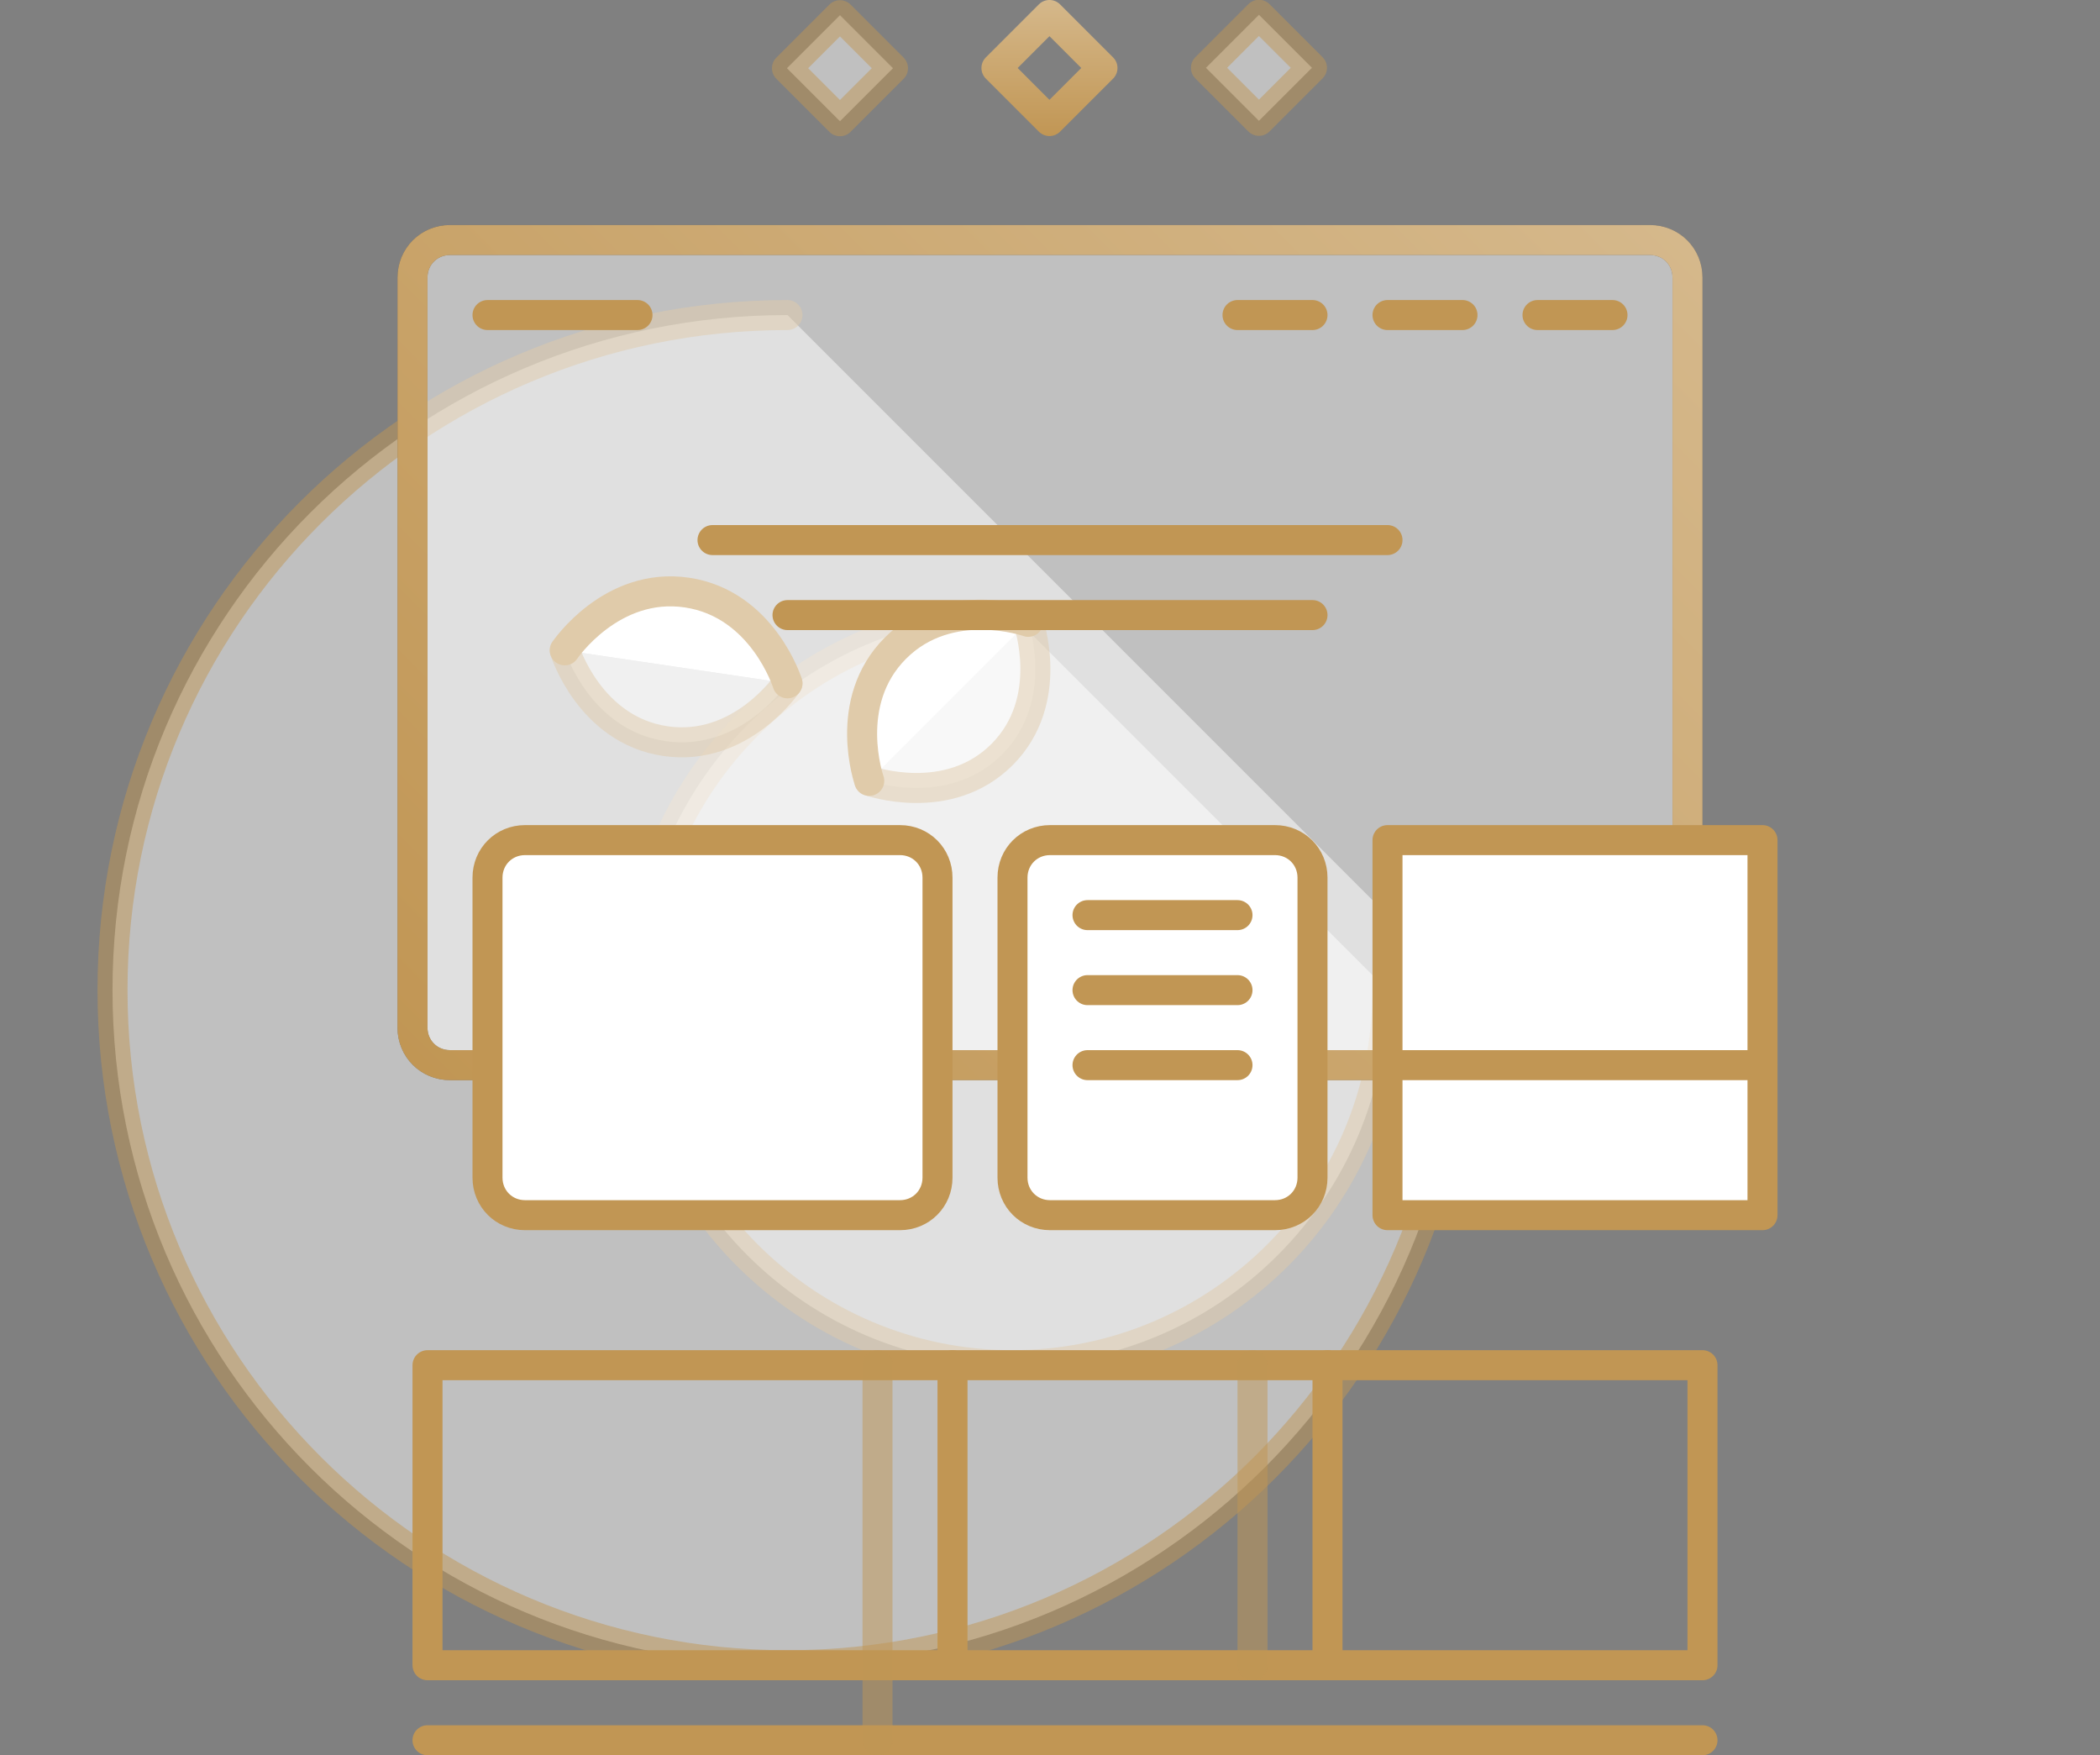 <?xml version="1.0" encoding="utf-8"?>
<!-- Generator: Adobe Illustrator 19.0.0, SVG Export Plug-In . SVG Version: 6.00 Build 0)  -->
<svg version="1.1" id="Layer_1" xmlns="http://www.w3.org/2000/svg" xmlns:xlink="http://www.w3.org/1999/xlink" x="0px" y="0px"
	 width="280px" height="234px" viewBox="-339 164 280 234" style="enable-background:new -339 164 280 234;" xml:space="preserve">
<rect x="-339" y="164" width="280" height="234" fill="#808080" stroke="none"/>
<style type="text/css">
	
		.st0{opacity:0.5;fill:#FFFFFF;stroke:#C19654;stroke-width:4;stroke-linejoin:round;stroke-miterlimit:10;enable-background:new    ;}
	.st1{fill:none;stroke:url(#XMLID_2_);stroke-width:4;stroke-linejoin:round;stroke-miterlimit:10;}
	
		.st2{opacity:0.5;fill:#FFFFFF;stroke:#C19654;stroke-width:4;stroke-linecap:round;stroke-linejoin:round;stroke-miterlimit:10;enable-background:new    ;}
	.st3{fill:#FFFFFF;stroke:#C19654;stroke-width:4;stroke-linecap:round;stroke-linejoin:round;stroke-miterlimit:10;}
	.st4{opacity:0.5;fill:#FFFFFF;stroke:#323232;stroke-width:4;stroke-miterlimit:10;enable-background:new    ;}
	.st5{fill:none;stroke:url(#XMLID_3_);stroke-width:4;stroke-miterlimit:10;}
	.st6{fill:none;stroke:#C19654;stroke-width:4;stroke-linecap:round;stroke-miterlimit:10;}
	.st7{fill:#FFFFFF;stroke:#C19654;stroke-width:4;stroke-linejoin:round;stroke-miterlimit:10;}
	.st8{fill:none;stroke:#C19654;stroke-width:4;stroke-linecap:round;stroke-linejoin:round;stroke-miterlimit:10;}
	
		.st9{opacity:0.5;fill:none;stroke:#C19654;stroke-width:4;stroke-linecap:round;stroke-linejoin:round;stroke-miterlimit:10;enable-background:new    ;}
</style>
<rect id="XMLID_152_" x="-176.1" y="168.1" transform="matrix(-0.707 -0.707 0.707 -0.707 -414.489 174.455)" class="st0" width="10" height="10"/>
<linearGradient id="XMLID_2_" gradientUnits="userSpaceOnUse" x1="-192.809" y1="678.059" x2="-174.667" y2="678.059" gradientTransform="matrix(0.707 0.707 0.707 -0.707 -548.558 782.467)">
	<stop  offset="0" style="stop-color:#C19654"/>
	<stop  offset="1" style="stop-color:#D5B88B"/>
</linearGradient>
<rect id="XMLID_151_" x="-204" y="168.1" transform="matrix(-0.707 -0.707 0.707 -0.707 -462.146 154.756)" class="st1" width="10" height="10"/>
<rect id="XMLID_150_" x="-231.9" y="168.1" transform="matrix(-0.707 -0.707 0.707 -0.707 -509.803 135.057)" class="st0" width="10" height="10"/>
<path id="XMLID_149_" class="st2" d="M-154,296c0,27.6-22.4,50-50,50s-50-22.4-50-50s22.4-50,50-50"/>
<path id="XMLID_148_" class="st2" d="M-144,296c0,49.7-40.3,90-90,90s-90-40.3-90-90s40.3-90,90-90"/>
<path id="XMLID_147_" class="st2" d="M-223.1,268.1c0,0,10.5,3.7,17.7-3.5c7.2-7.2,3.5-17.7,3.5-17.7"/>
<path id="XMLID_146_" class="st3" d="M-201.9,246.9c0,0-10.5-3.7-17.7,3.5c-7.2,7.2-3.5,17.7-3.5,17.7"/>
<path id="XMLID_145_" class="st2" d="M-263.7,250.7c0,0,3.3,10.6,13.4,12.1c10.1,1.5,16.3-7.7,16.3-7.7"/>
<path id="XMLID_144_" class="st3" d="M-234,255.1c0,0-3.3-10.6-13.4-12.1c-10.1-1.5-16.3,7.7-16.3,7.7"/>
<path id="XMLID_143_" class="st4" d="M-119,306h-160c-2.8,0-5-2.2-5-5V201c0-2.8,2.2-5,5-5h160c2.8,0,5,2.2,5,5v100
	C-114,303.8-116.2,306-119,306z"/>
<linearGradient id="XMLID_3_" gradientUnits="userSpaceOnUse" x1="-268.964" y1="243.036" x2="-129.036" y2="382.964" gradientTransform="matrix(1 0 0 -1 0 564)">
	<stop  offset="0" style="stop-color:#C19654"/>
	<stop  offset="1" style="stop-color:#D5B88B"/>
</linearGradient>
<path id="XMLID_142_" class="st5" d="M-119,306h-160c-2.8,0-5-2.2-5-5V201c0-2.8,2.2-5,5-5h160c2.8,0,5,2.2,5,5v100
	C-114,303.8-116.2,306-119,306z"/>
<line id="XMLID_141_" class="st6" x1="-274" y1="206" x2="-254" y2="206"/>
<line id="XMLID_140_" class="st6" x1="-134" y1="206" x2="-124" y2="206"/>
<line id="XMLID_139_" class="st6" x1="-154" y1="206" x2="-144" y2="206"/>
<line id="XMLID_138_" class="st6" x1="-174" y1="206" x2="-164" y2="206"/>
<line id="XMLID_137_" class="st6" x1="-244" y1="236" x2="-154" y2="236"/>
<line id="XMLID_136_" class="st6" x1="-234" y1="246" x2="-164" y2="246"/>
<path id="XMLID_135_" class="st7" d="M-169,326h-30c-2.8,0-5-2.2-5-5v-40c0-2.8,2.2-5,5-5h30c2.8,0,5,2.2,5,5v40
	C-164,323.8-166.2,326-169,326z"/>
<rect id="XMLID_134_" x="-154" y="276" class="st7" width="50" height="50"/>
<line id="XMLID_133_" class="st6" x1="-194" y1="286" x2="-174" y2="286"/>
<line id="XMLID_132_" class="st6" x1="-194" y1="306" x2="-174" y2="306"/>
<line id="XMLID_131_" class="st6" x1="-194" y1="296" x2="-174" y2="296"/>
<line id="XMLID_130_" class="st6" x1="-154" y1="306" x2="-104" y2="306"/>
<line id="XMLID_129_" class="st6" x1="-264" y1="286" x2="-224" y2="286"/>
<line id="XMLID_128_" class="st6" x1="-264" y1="306" x2="-234" y2="306"/>
<line id="XMLID_127_" class="st6" x1="-264" y1="296" x2="-224" y2="296"/>
<path id="XMLID_126_" class="st7" d="M-219,326h-50c-2.8,0-5-2.2-5-5v-40c0-2.8,2.2-5,5-5h50c2.8,0,5,2.2,5,5v40
	C-214,323.8-216.2,326-219,326z"/>
<rect id="XMLID_125_" x="-282" y="346" class="st8" width="170" height="40"/>
<path id="XMLID_124_" class="st8" d="M-282,356"/>
<line id="XMLID_123_" class="st8" x1="-112" y1="396" x2="-282" y2="396"/>
<line id="XMLID_122_" class="st9" x1="-222" y1="396" x2="-222" y2="346"/>
<line id="XMLID_121_" class="st8" x1="-212" y1="346" x2="-212" y2="386"/>
<line id="XMLID_120_" class="st9" x1="-172" y1="346" x2="-172" y2="386"/>
<line id="XMLID_119_" class="st8" x1="-162" y1="346" x2="-162" y2="386"/>
</svg>
